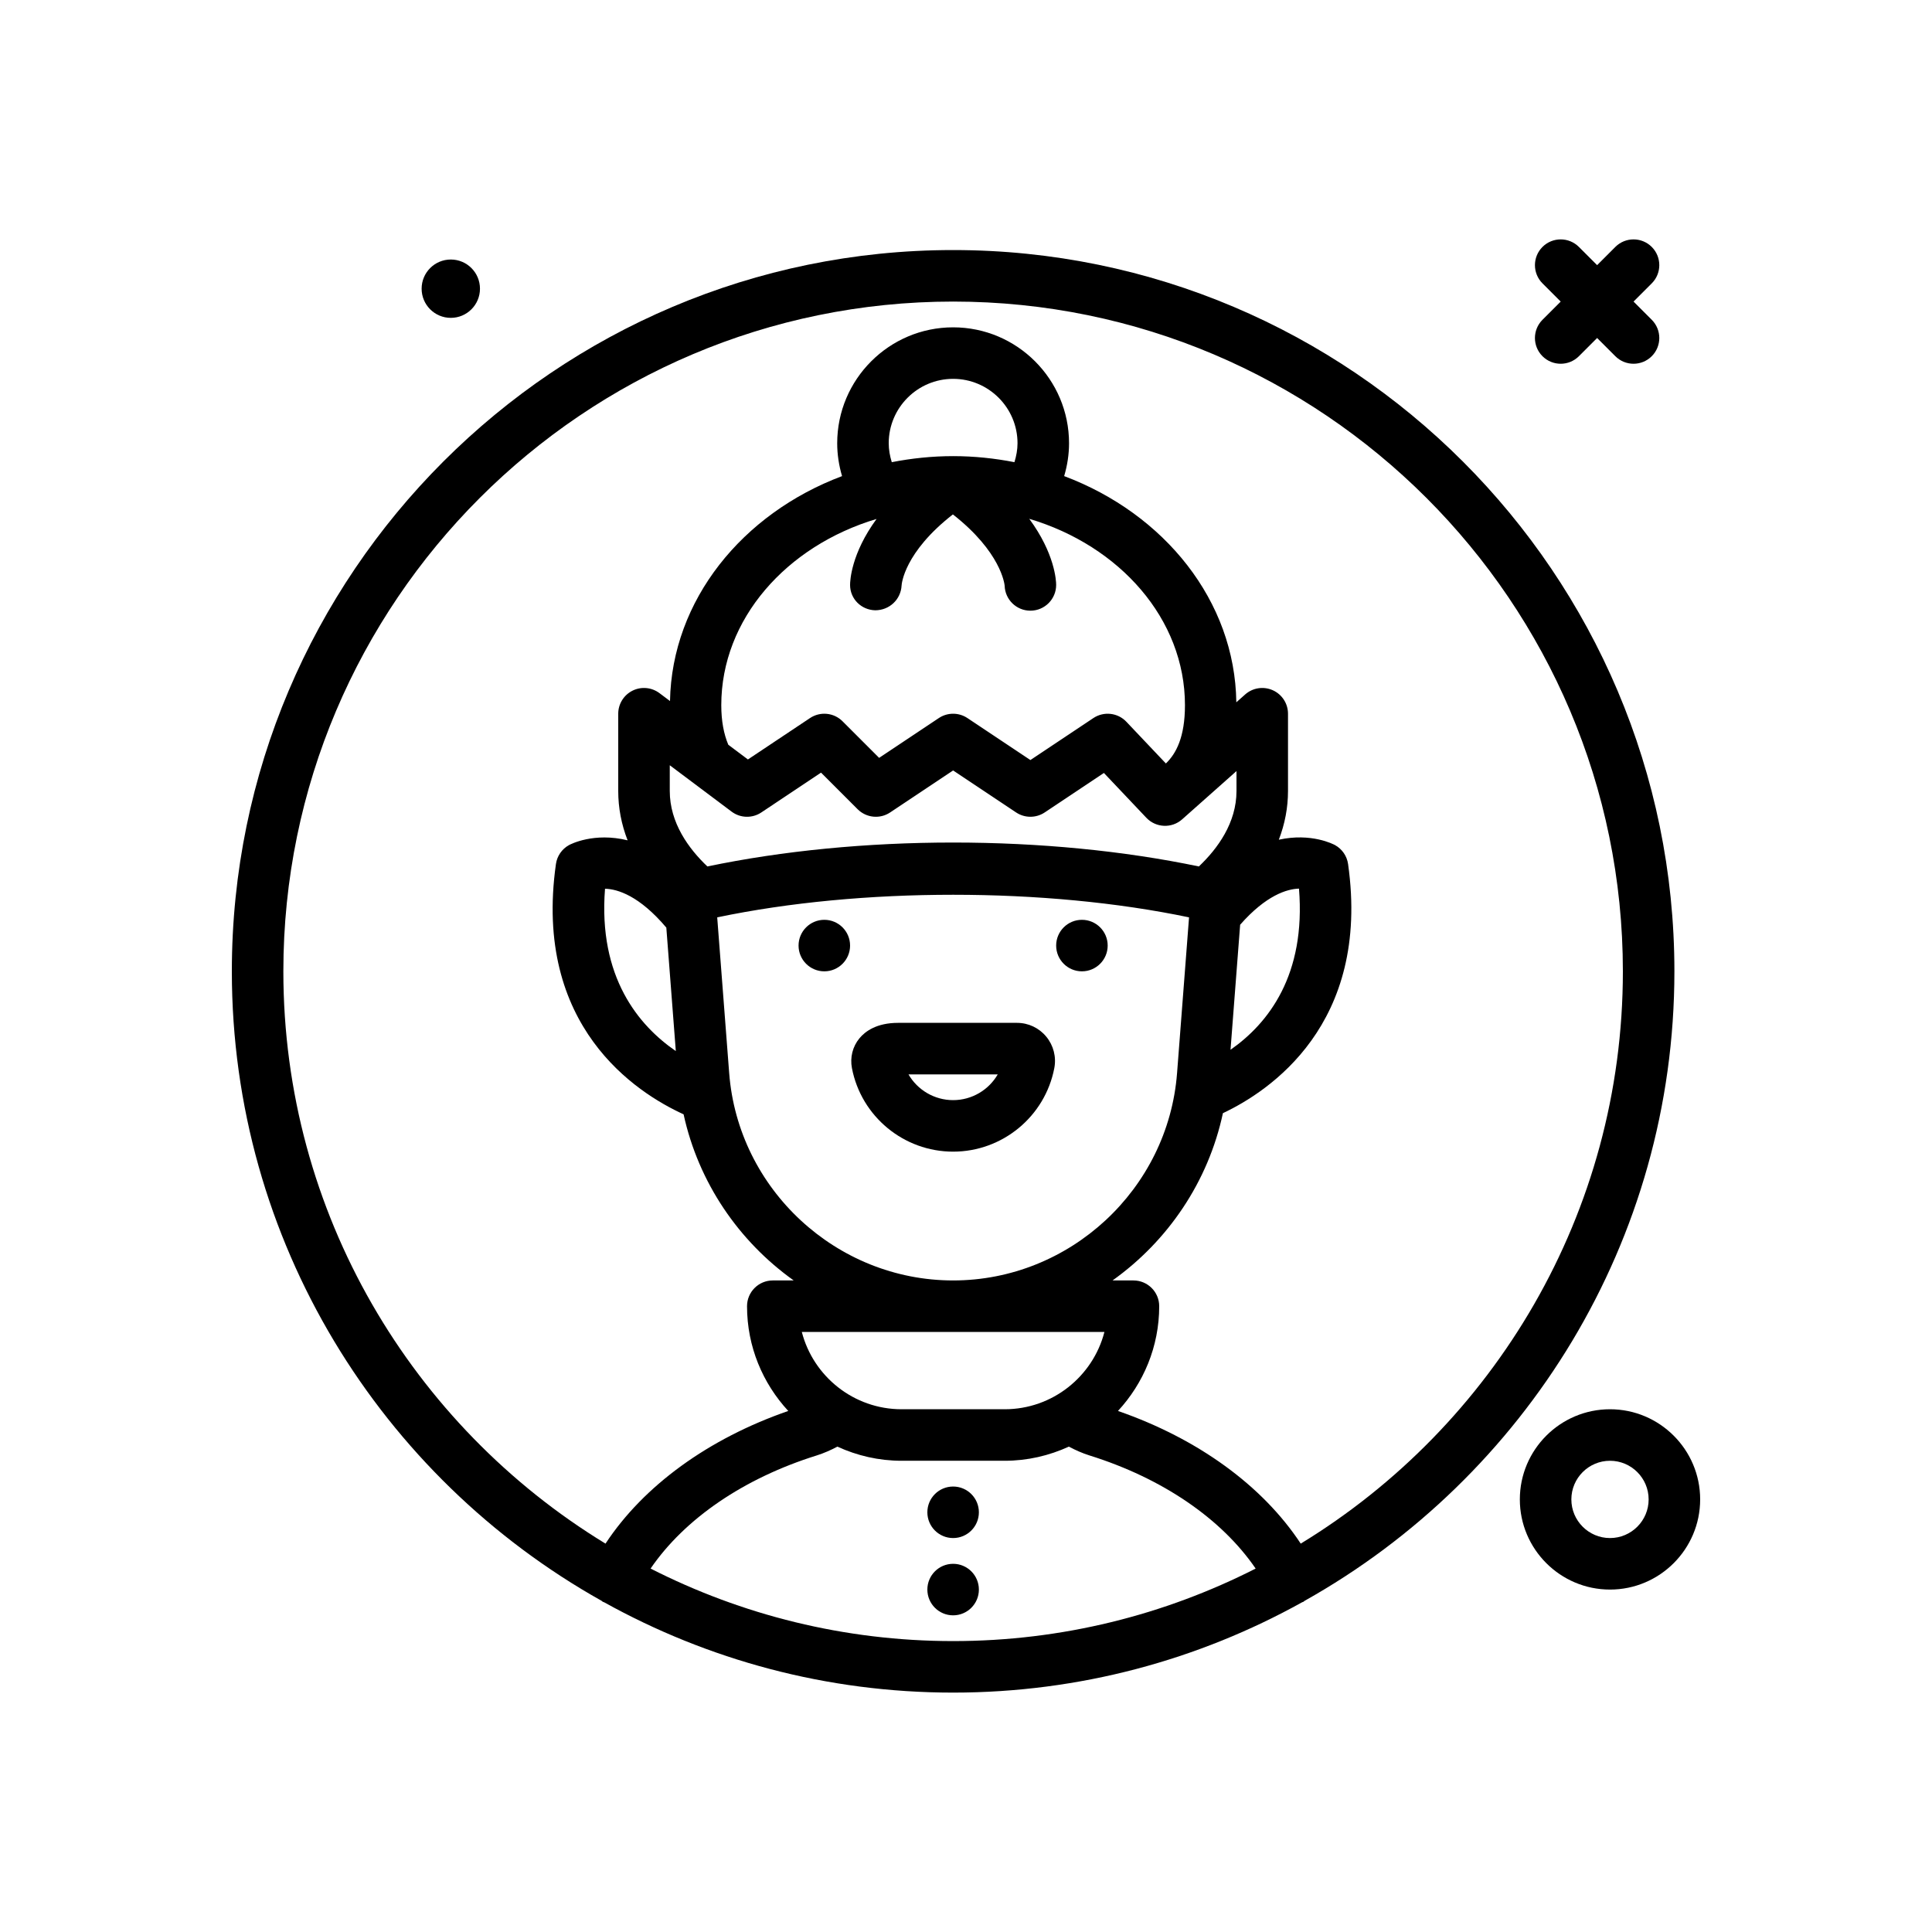 <svg id="avatar24" enable-background="new 0 0 300 300" height="512" viewBox="0 0 300 300" width="512" xmlns="http://www.w3.org/2000/svg"><g><path d="m260 150.828c0-61.758-50.242-112-112-112s-112 50.242-112 112c0 41.949 23.194 78.563 57.419 97.749.072.042.115.113.19.151.065.033.134.044.199.073 16.07 8.924 34.542 14.026 54.191 14.026s38.122-5.102 54.192-14.027c.065-.029.134-.04.198-.073.075-.038.119-.109.19-.151 34.227-19.185 57.421-55.799 57.421-97.748zm-158.978 92.739c5.291-7.735 14.472-14.028 25.808-17.569 1.117-.351 2.176-.826 3.199-1.366 3.041 1.396 6.411 2.196 9.97 2.196h16c3.56 0 6.929-.8 9.97-2.196 1.024.541 2.084 1.017 3.203 1.368 11.332 3.539 20.513 9.832 25.804 17.567-14.121 7.183-30.076 11.261-46.976 11.261s-32.855-4.078-46.978-11.261zm12.205-76.94-1.859-24.179c22.311-4.678 50.955-4.678 73.266 0l-1.86 24.179c-1.389 18.057-16.664 32.201-34.773 32.201s-33.386-14.144-34.774-32.201zm-1.227-57.127c0-13.359 10.094-24.72 24.112-28.917-3.94 5.385-4.115 9.596-4.112 10.263.01 2.164 1.74 3.865 3.902 3.92 2.215-.002 3.977-1.682 4.096-3.842.012-.225.373-5.125 7.965-11.045 7.451 5.824 8.014 10.793 8.039 11.068.062 2.156 1.83 3.881 3.998 3.881h.018c2.209-.01 3.992-1.809 3.982-4.018-.003-.666-.214-4.87-4.177-10.248 14.051 4.181 24.177 15.558 24.177 28.938 0 4.955-1.371 7.523-2.963 9.052l-6.133-6.474c-1.338-1.416-3.502-1.654-5.123-.578l-9.781 6.521-9.781-6.521c-1.344-.895-3.094-.895-4.438 0l-9.271 6.182-5.682-5.682c-1.344-1.346-3.457-1.559-5.047-.5l-9.645 6.43-3.046-2.284c-.692-1.646-1.09-3.67-1.09-6.146zm26-40.672c0-5.514 4.486-10 10-10s10 4.486 10 10c0 1.007-.186 1.988-.479 2.938-3.07-.598-6.25-.938-9.521-.938-3.274 0-6.455.34-9.526.939-.292-.95-.474-1.932-.474-2.939zm54.569 74.764c4.029-4.586 7.281-5.554 9.138-5.608 1.083 13.405-4.731 20.901-10.632 25.025zm-78.969-17.565c1.357 1.023 3.211 1.07 4.619.129l9.271-6.182 5.682 5.682c1.35 1.348 3.465 1.561 5.047.5l9.781-6.521 9.781 6.521c1.344.895 3.094.895 4.438 0l9.195-6.131 6.59 6.959c1.484 1.568 3.949 1.678 5.561.24l8.436-7.492v3.096c0 4.93-2.918 8.938-5.842 11.715-11.637-2.434-24.779-3.715-38.158-3.715s-26.521 1.281-38.158 3.715c-2.924-2.777-5.842-6.785-5.842-11.715v-4zm-10.134 18.012 1.474 19.172c-5.746-3.948-12.077-11.453-10.993-25.208 1.953.048 5.339 1.091 9.519 6.036zm68.028 62.789c-1.781 6.893-8.053 12-15.494 12h-16c-7.441 0-13.713-5.107-15.494-12zm30.483 32.865c-5.931-9.008-16.004-16.314-28.379-20.6 3.96-4.281 6.403-9.987 6.403-16.265 0-2.209-1.791-4-4-4h-3.247c8.58-6.118 14.854-15.294 17.139-25.975 7.157-3.374 22.967-13.767 19.436-38.685-.176-1.244-.926-2.332-2.023-2.939-.244-.135-3.704-1.947-8.73-.839.939-2.445 1.425-4.977 1.425-7.562v-12c0-1.574-.924-3.004-2.361-3.648-1.436-.645-3.117-.389-4.295.658l-1.369 1.216c-.206-15.755-11.165-29.275-26.732-35.126.487-1.649.757-3.363.757-5.1 0-9.926-8.074-18-18-18s-18 8.074-18 18c0 1.739.267 3.453.753 5.101-15.499 5.827-26.421 19.259-26.716 34.927l-1.637-1.227c-1.215-.91-2.834-1.057-4.189-.379s-2.212 2.062-2.212 3.578v12c0 2.619.493 5.184 1.456 7.658-5.227-1.287-8.854.606-9.107.743-1.098.607-1.848 1.695-2.023 2.939-3.573 25.202 12.478 35.515 19.823 38.864 2.317 10.604 8.567 19.713 17.098 25.796h-3.247c-2.209 0-4 1.791-4 4 0 6.279 2.442 11.983 6.402 16.265-12.376 4.287-22.449 11.593-28.379 20.6-29.97-18.272-50.023-51.27-50.023-88.865 0-57.346 46.654-104 104-104s104 46.654 104 104c0 37.595-20.053 70.593-50.023 88.865z"/><path d="m239.516 55.312c.781.781 1.805 1.172 2.828 1.172s2.047-.391 2.828-1.172l2.828-2.828 2.828 2.828c.781.781 1.805 1.172 2.828 1.172s2.047-.391 2.828-1.172c1.562-1.562 1.562-4.094 0-5.656l-2.828-2.828 2.828-2.828c1.562-1.562 1.562-4.094 0-5.656s-4.094-1.562-5.656 0l-2.828 2.828-2.828-2.828c-1.562-1.562-4.094-1.562-5.656 0s-1.562 4.094 0 5.656l2.828 2.828-2.828 2.828c-1.563 1.563-1.563 4.094 0 5.656z"/><path d="m250 218.828c-7.719 0-14 6.281-14 14s6.281 14 14 14 14-6.281 14-14-6.281-14-14-14zm0 20c-3.309 0-6-2.691-6-6s2.691-6 6-6 6 2.691 6 6-2.691 6-6 6z"/><circle cx="168" cy="146.828" r="4"/><circle cx="128" cy="146.828" r="4"/><path d="m157.922 158.828h-18.457c-3.332 0-5.107 1.305-6.012 2.4-1.061 1.283-1.484 2.975-1.164 4.637 1.447 7.512 8.055 12.963 15.711 12.963s14.264-5.451 15.711-12.963c.336-1.742-.119-3.527-1.25-4.896-1.123-1.36-2.777-2.141-4.539-2.141zm-9.922 12c-2.92 0-5.535-1.584-6.932-4h13.863c-1.396 2.416-4.011 4-6.931 4z"/><path d="m70 49.357c2.501 0 4.53-2.028 4.53-4.529 0-2.502-2.028-4.53-4.53-4.53s-4.53 2.028-4.53 4.53 2.029 4.529 4.53 4.529z"/><circle cx="148" cy="234.828" r="4"/><circle cx="148" cy="246.828" r="4"/></g></svg>